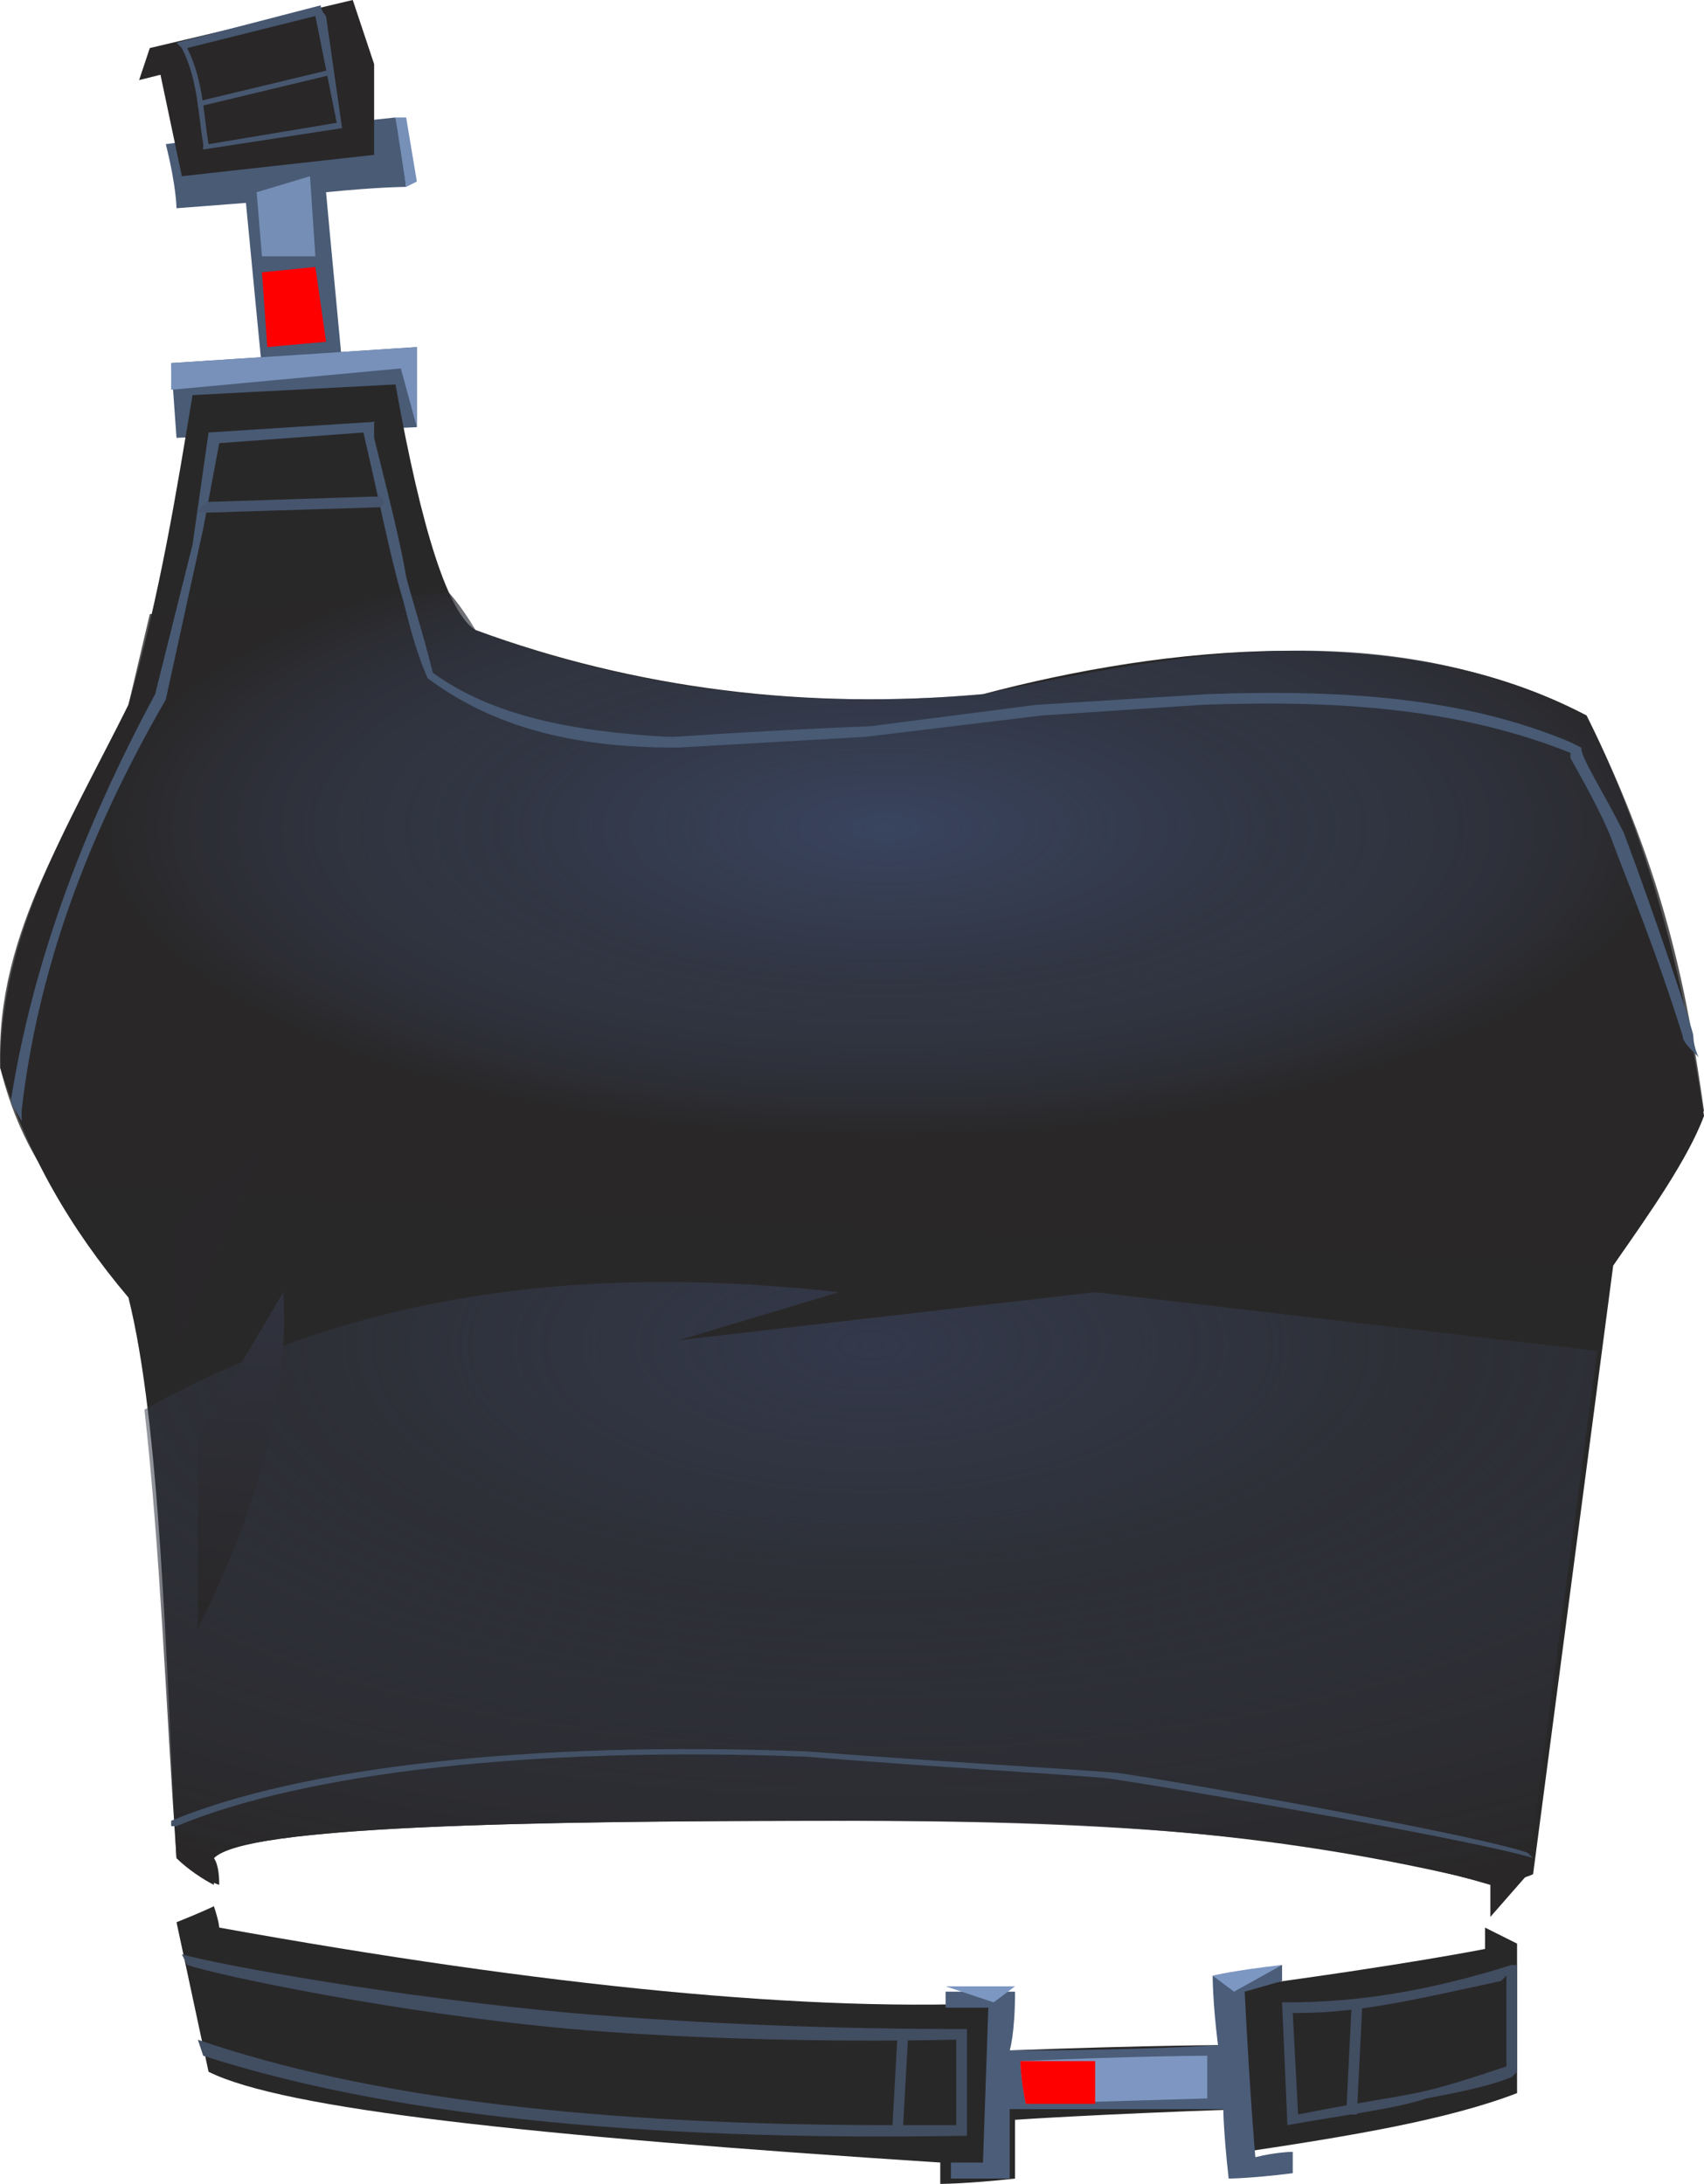 <?xml version="1.0" encoding="UTF-8" standalone="no"?>
<svg
   width="319.048"
   height="409"
   viewBox="0 0 319.048 409"
   version="1.1"
   id="svg51"
   sodipodi:docname="cb-layer-0374.svg"
   xmlns:inkscape="http://www.inkscape.org/namespaces/inkscape"
   xmlns:sodipodi="http://sodipodi.sourceforge.net/DTD/sodipodi-0.dtd"
   xmlns="http://www.w3.org/2000/svg"
   xmlns:svg="http://www.w3.org/2000/svg">
  <sodipodi:namedview
     id="namedview53"
     pagecolor="#ffffff"
     bordercolor="#666666"
     borderopacity="1.0"
     inkscape:pageshadow="2"
     inkscape:pageopacity="0.0"
     inkscape:pagecheckerboard="0" />
  <defs
     id="defs21">
    <radialGradient
       cx="107.772"
       cy="381.112"
       r="167.252"
       id="id-40217"
       fx="107.772"
       fy="381.112"
       gradientTransform="scale(1.512,0.661)"
       gradientUnits="userSpaceOnUse">
      <stop
         stop-color="#33394B"
         offset="0%"
         id="stop2" />
      <stop
         stop-color="#343A4B"
         offset="44%"
         stop-opacity="0.390"
         id="stop4" />
      <stop
         stop-color="#292728"
         offset="100%"
         id="stop6" />
    </radialGradient>
    <radialGradient
       cx="104.23"
       cy="246.805"
       r="92.23"
       id="id-40218"
       fx="104.23"
       fy="246.805"
       gradientTransform="scale(1.591,0.628)"
       gradientUnits="userSpaceOnUse">
      <stop
         stop-color="#3D4B6D"
         offset="0%"
         id="stop9" />
      <stop
         stop-color="#3D4B6D"
         offset="51%"
         stop-opacity="0.482"
         id="stop11" />
      <stop
         stop-color="#292728"
         offset="100%"
         id="stop13" />
    </radialGradient>
    <linearGradient
       x1="89.033"
       y1="122.513"
       x2="88.076"
       y2="154.406"
       id="id-40219"
       gradientTransform="scale(0.506,1.975)"
       gradientUnits="userSpaceOnUse">
      <stop
         stop-color="#30323E"
         offset="0%"
         id="stop16" />
      <stop
         stop-color="#292728"
         offset="100%"
         id="stop18" />
    </linearGradient>
  </defs>
  <g
     transform="translate(0.048)"
     id="id-40220">
    <path
       d="m 40,357 c 1,3 1,4 1,4 61,11 111,16 148,14 0,6 0,9 0,9 27,-1 41,-1 41,-1 2,-7 3,-11 3,-11 30,-4 45,-7 45,-7 0,-2 0,-4 0,-4 4,2 6,3 6,3 0,18 0,28 0,28 -13,5 -31,8 -51,11 0,-5 0,-8 0,-8 -29,1 -43,2 -43,2 0,7 0,11 0,11 -9,1 -14,1 -14,1 0,-3 0,-4 0,-4 C 99,400 53,395 39,388 l -6,-28 c 5,-2 7,-3 7,-3 z"
       fill="#292828"
       id="id-40221" />
    <path
       d="m 177,376 c 0,-2 0,-3 0,-3 9,0 13,0 13,0 0,8 -1,11 -1,11 26,0 39,-1 39,-1 -1,-8 -1,-13 -1,-13 9,-1 13,-2 13,-2 v 3 l -7,2 c 1,20 2,31 2,31 4,-1 7,-1 7,-1 0,2 0,4 0,4 -8,1 -12,1 -12,1 -1,-9 -1,-13 -1,-13 -26,0 -40,0 -40,0 0,9 0,13 0,13 -7,0 -11,0 -11,0 0,-2 0,-3 0,-3 4,0 6,0 6,0 l 1,-29 c -5,0 -8,0 -8,0 z"
       fill="#4b5d78"
       id="id-40222" />
    <path
       d="m 191,386 c 23,-1 35,-1 35,-1 0,6 0,8 0,8 l -34,1 c -1,-5 -1,-8 -1,-8 z"
       fill="#7d97c2"
       id="id-40223" />
    <path
       d="m 191,386 c 9,0 14,0 14,0 v 8 h -13 c -1,-5 -1,-8 -1,-8 z"
       fill="#ff0000"
       id="id-40224" />
    <path
       d="m 177,372 9,3 4,-3 c -9,0 -13,0 -13,0 z"
       fill="#7d97c3"
       id="id-40225" />
    <path
       d="m 227,370 4,3 9,-5 c -9,1 -13,2 -13,2 z"
       fill="#7d97c3"
       id="id-40226" />
    <path
       d="m 284,388 v -20 h -1 c -16,5 -29,7 -42,7 h -1 l 1,23 c 11,-2 20,-3 26,-5 5,-1 11,-2 16,-4 z m -3,-17 1,-1 v 17 c -6,2 -12,4 -17,5 -5,1 -12,2 -22,4 l -1,-19 h 1 c 12,0 24,-3 38,-6 z"
       fill="#414d61"
       id="id-40227"
       fill-rule="nonzero" />
    <polygon
       points="254,396 252,396 253,376 255,376 "
       fill="#414d61"
       id="id-40228"
       fill-rule="nonzero" />
    <path
       d="m 34,366 c 7,2 40,8 73,11 24,2 48,3 74,3 v 20 h -1 C 119,401 72,396 38,385 l -1,-3 c 32,11 75,16 130,16 h 4 c 1,0 4,0 8,0 v -16 h -1 c 0,0 -36,1 -71,-2 -33,-3 -66,-10 -72,-12 z"
       fill="#414d61"
       id="id-40229"
       fill-rule="nonzero" />
    <polygon
       points="169,399 167,399 168,381 170,381 "
       fill="#414d61"
       id="id-40230"
       fill-rule="nonzero" />
    <path
       d="M 49,69 C 59,68 64,68 64,68 62,47 61,36 61,36 71,35 76,35 76,35 75,26 74,22 74,22 c -29,3 -43,5 -43,5 2,8 2,12 2,12 l 13,-1 c 2,21 3,31 3,31 z"
       fill="#495b75"
       id="id-40231" />
    <path
       d="M 33,82 78,80 C 78,70 78,65 78,65 L 32,68 Z"
       fill="#495b75"
       id="id-40232" />
    <path
       d="m 32,73 43,-4 3,11 V 65 l -46,3 c 0,3 0,5 0,5 z"
       fill="#7791ba"
       id="id-40233" />
    <path
       d="m 287,351 c 10,-76 15,-114 15,-114 7,-10 14,-20 17,-28 -5,-34 -13,-57 -22,-75 -34,-18 -79,-13 -113,-4 -33,3 -65,-1 -95,-12 -5,-3 -10,-18 -15,-46 l -38,2 c -3,18 -6,37 -12,58 -12,24 -24,43 -24,68 5,16 13,30 24,43 6,24 7,68 9,105 3,2 5,4 8,5 0,-4 -1,-5 -1,-5 6,-6 56,-7 121,-7 37,0 75,1 119,12 5,-1 7,-2 7,-2 z"
       fill="#292828"
       id="id-40234" />
    <path
       d="m 40,353 c -2,-1 -5,-3 -7,-5 -2,-29 -3,-57 -6,-84 41,-23 85,-27 130,-22 l -30,9 78,-9 94,11 -13,98 -7,8 v -6 c -34,-10 -77,-12 -122,-12 -34,0 -112,0 -117,7 z"
       fill="url(#id-40217)"
       id="id-40235"
       style="fill:url(#id-40217)" />
    <path
       d="m 89,118 c -3,-5 -5,-7 -5,-7 l -56,4 -4,17 c -10,22 -25,42 -24,68 2,8 5,15 10,22 l 292,15 c 8,-12 14,-22 17,-29 -3,-21 -7,-44 -22,-74 -38,-19 -75,-12 -113,-4 -34,3 -66,-1 -95,-12 z"
       fill="url(#id-40218)"
       opacity="0.789"
       id="id-40236"
       style="fill:url(#id-40218)" />
    <path
       d="m 39,81 31,-2 v 3 c 3,12 5,20 6,26 1,4 3,10 5,18 11,8 26,11 44,12 h 1 c 1,0 13,-1 37,-2 l 31,-4 32,-2 c 27,-1 49,1 68,9 l 2,1 c 0,2 4,8 8,16 6,16 13,37 13,38 0,0 0,2 1,4 -2,-2 -3,-3 -3,-4 -5,-16 -10,-28 -13,-36 -1,-3 -4,-9 -8,-16 v -1 c -20,-8 -42,-10 -69,-9 l -30,2 -33,4 -35,2 c -1,0 -1,0 -1,0 -19,0 -34,-4 -46,-13 -3,-7 -4,-13 -5,-16 -2,-7 -4,-17 -7,-30 l -27,2 -3,16 -7,32 c -15,26 -24,51 -27,77 0,0 0,1 0,2 -1,-2 -2,-3 -2,-4 4,-25 13,-50 27,-76 l 7,-28 z"
       fill="#485a74"
       id="id-40237"
       fill-rule="nonzero" />
    <path
       d="m 70,93 h 1 c 1,0 1,2 0,2 l -32,1 h -2 c 0,0 0,-1 2,-2 z"
       fill="#46556d"
       id="id-40238"
       fill-rule="nonzero" />
    <polygon
       points="61,64 50,65 49,51 59,50 "
       fill="#ff0000"
       id="id-40239" />
    <polygon
       points="58,33 59,48 49,48 48,36 "
       fill="#758eb5"
       id="id-40240" />
    <polygon
       points="70,12 66,0 28,9 26,15 30,14 34,33 70,29 "
       fill="#292728"
       id="id-40241" />
    <path
       d="m 60,1 -27,7 1,1 c 3,6 3,12 4,18 v 1 L 64,24 61,3 C 61,3 60,2 60,1 Z m -1,2 4,20 -24,4 v 0 C 38,21 38,15 35,9 Z"
       fill="#475770"
       id="id-40242"
       fill-rule="nonzero" />
    <polygon
       points="37,20 37,19 62,13 62,14 "
       fill="#475770"
       id="id-40243"
       fill-rule="nonzero" />
    <polygon
       points="49,215 33,252 33,229 "
       fill="#2a272a"
       id="id-40244" />
    <path
       d="m 37,305 v -36 l 16,-27 c 1,16 -3,37 -16,63 z"
       fill="url(#id-40219)"
       id="id-40245"
       style="fill:url(#id-40219)" />
    <path
       d="m 32,341 c 24,-10 67,-15 119,-13 26,2 45,3 58,4 14,2 69,12 77,15 l 1,1 v 0 c -9,-3 -66,-13 -80,-15 -12,-1 -31,-2 -56,-4 -51,-2 -94,3 -118,13 h -1 z"
       fill="#435267"
       id="id-40246"
       fill-rule="nonzero" />
    <polygon
       points="78,34 76,35 74,22 76,22 "
       fill="#7690b8"
       id="id-40247" />
  </g>
</svg>
